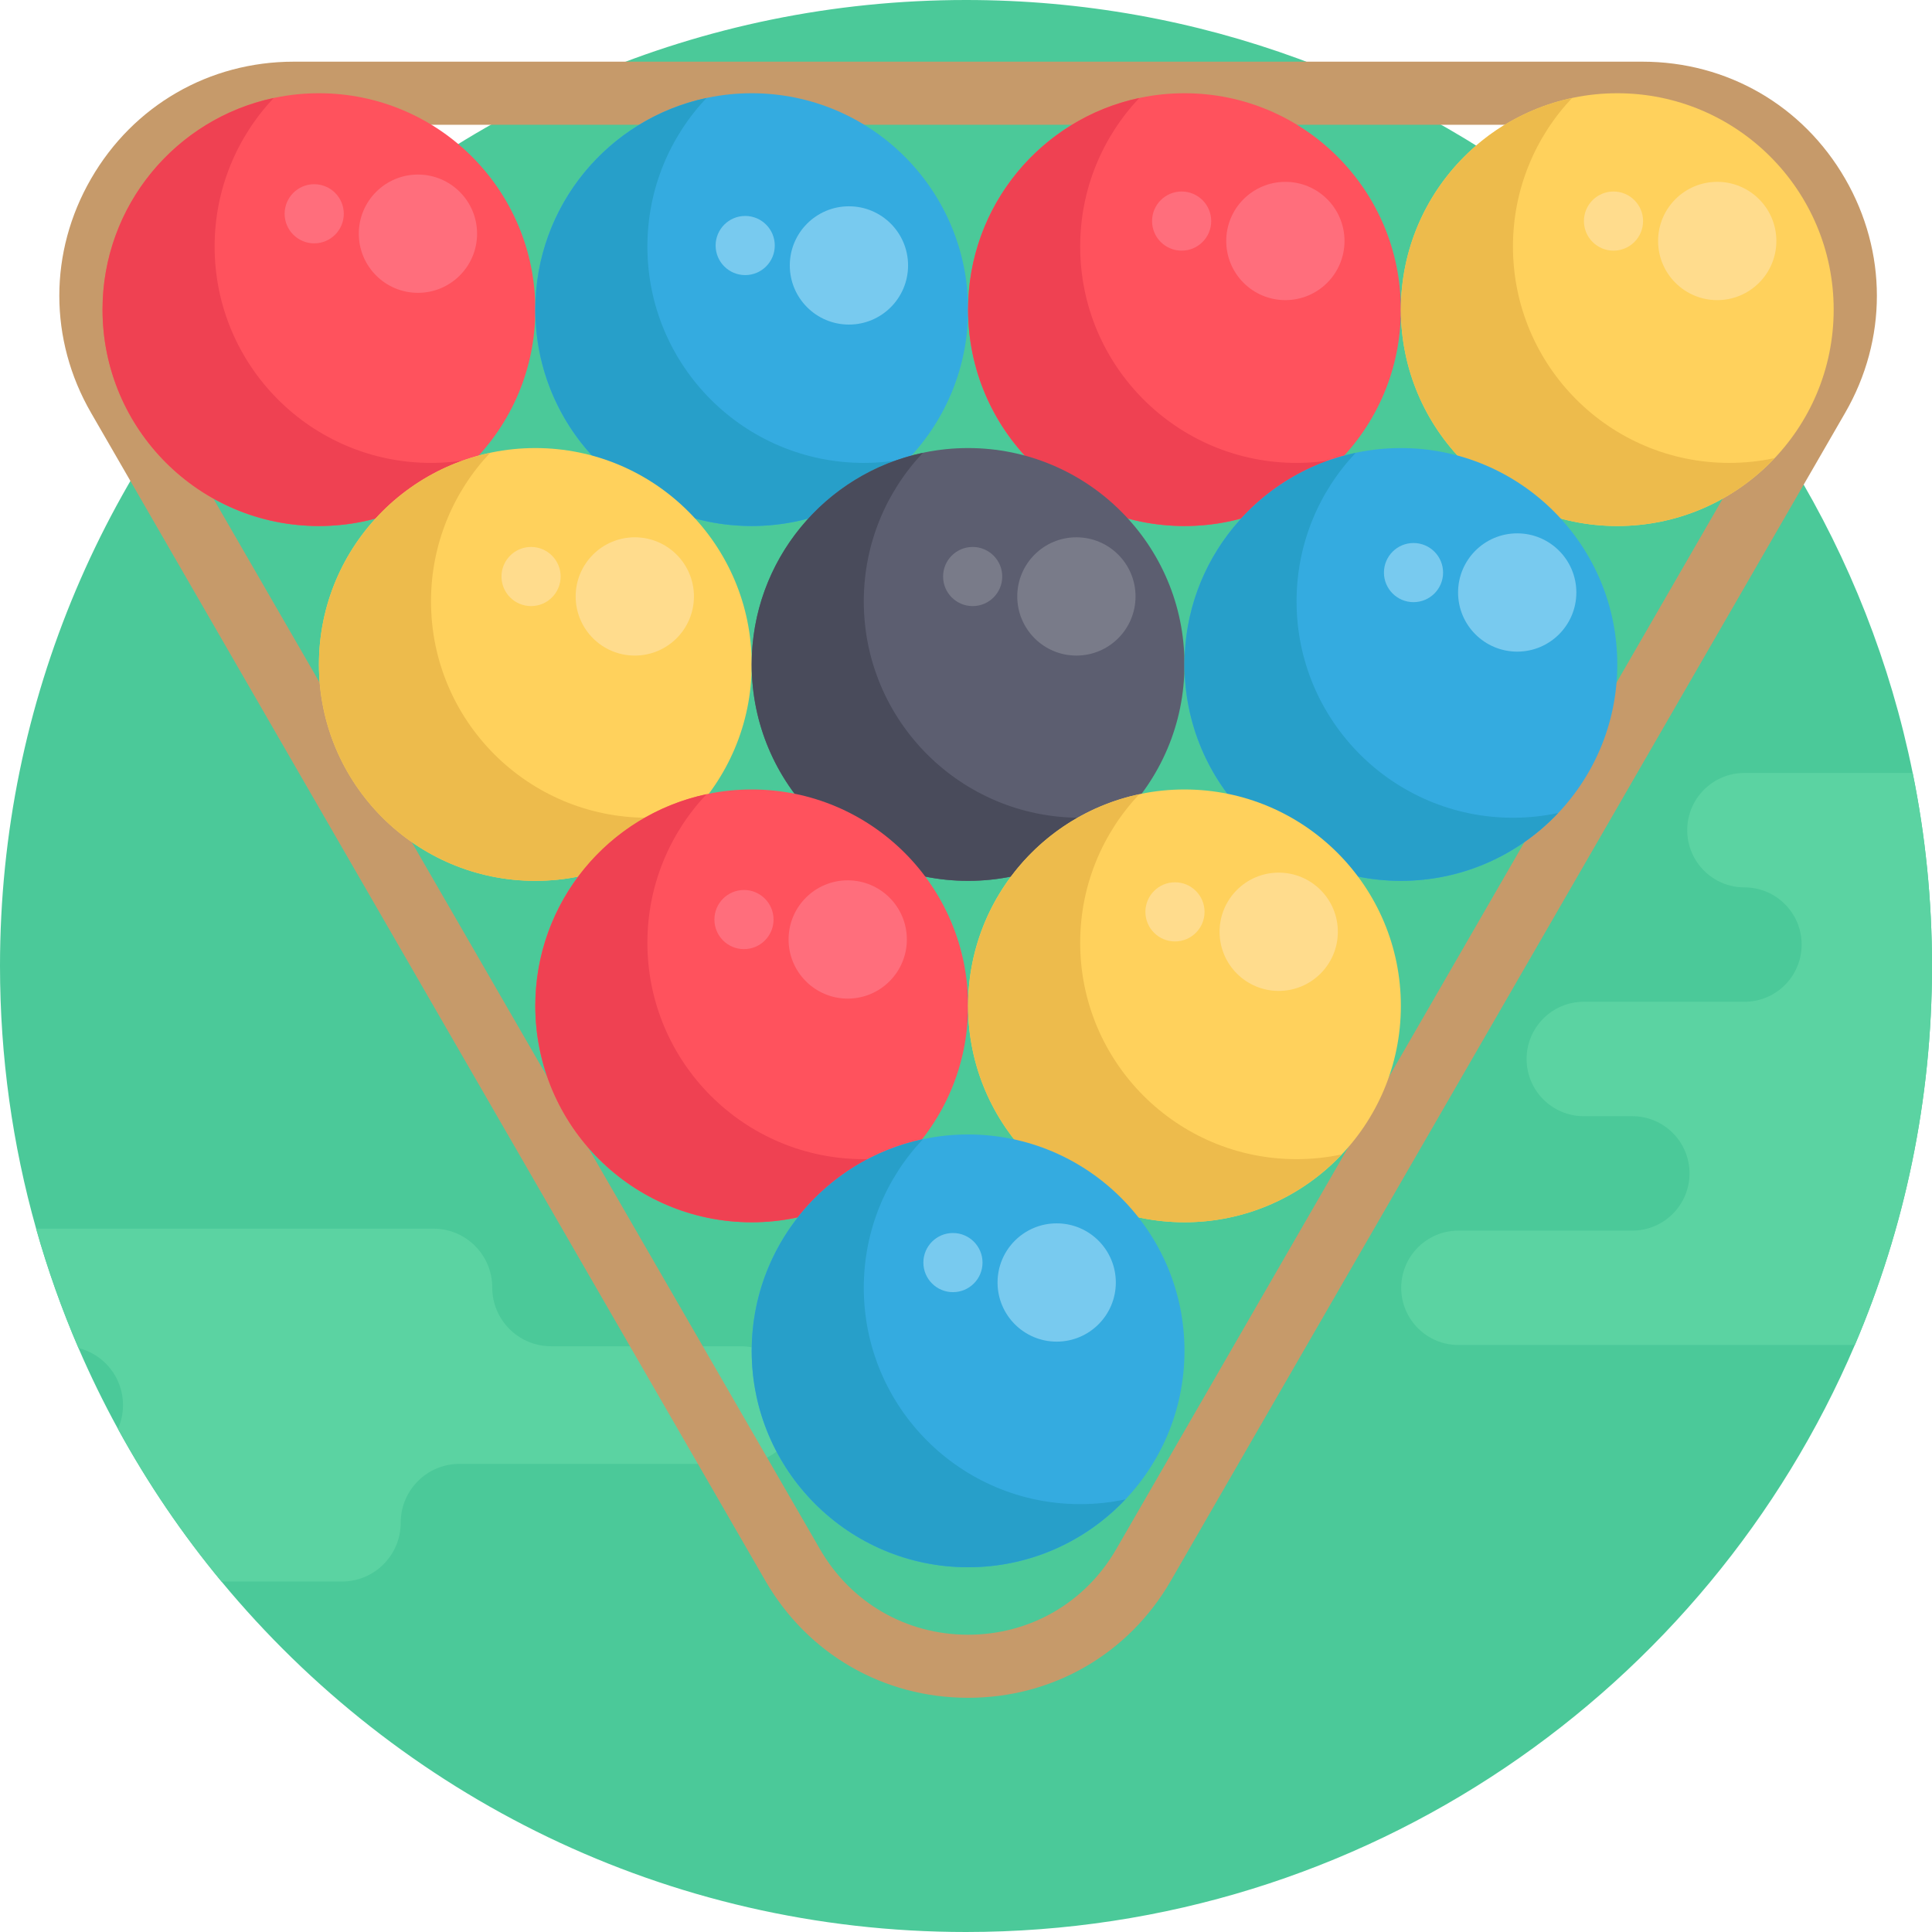 <?xml version="1.0" encoding="iso-8859-1"?>
<!-- Generator: Adobe Illustrator 19.0.0, SVG Export Plug-In . SVG Version: 6.00 Build 0)  -->
<svg version="1.1" id="Capa_1" xmlns="http://www.w3.org/2000/svg" xmlns:xlink="http://www.w3.org/1999/xlink" x="0px" y="0px"
	 viewBox="0 0 512 512" style="enable-background:new 0 0 512 512;" xml:space="preserve">
<path style="fill:#4BC999;" d="M512,256c0,35.652-7.283,69.601-20.449,100.436C452.503,447.895,361.733,512,256,512
	c-79.402,0-150.35-36.143-197.308-92.881c-10.376-12.528-19.571-26.06-27.429-40.438c-3.814-6.959-7.304-14.106-10.47-21.441
	c-4.399-10.219-8.161-20.783-11.222-31.64C3.333,303.47,0,280.127,0,256C0,114.615,114.615,0,256,0
	c123.862,0,227.182,87.97,250.88,204.842C510.245,221.372,512,238.477,512,256z"/>
<path style="fill:#5BD3A2;" d="M211.843,372.36c0,4.295-1.745,8.192-4.566,11.013c-2.821,2.821-6.719,4.566-11.024,4.566h-74.47
	c-8.61,0-15.59,6.98-15.59,15.59c0,4.305-1.745,8.202-4.556,11.024c-2.821,2.821-6.719,4.566-11.024,4.566H58.692
	c-10.376-12.528-19.571-26.06-27.429-40.438c0.857-1.933,1.337-4.075,1.337-6.322c0-7.304-5.026-13.437-11.807-15.12
	c-4.399-10.219-8.161-20.783-11.222-31.64h105.284c8.61,0,15.59,6.98,15.59,15.579c0,4.305,1.745,8.202,4.566,11.024
	c2.821,2.821,6.719,4.566,11.024,4.566h50.218C204.863,356.77,211.843,363.75,211.843,372.36z"/>
<path style="fill:#C69A6A;" d="M256.557,449.937c-22.429,0-42.514-11.596-53.728-31.019L24.132,109.404
	C12.917,89.98,12.917,66.789,24.131,47.365s31.299-31.02,53.728-31.02h357.397c22.429,0,42.514,11.596,53.728,31.02
	c11.213,19.424,11.213,42.615,0,62.039L310.282,418.918C299.07,438.342,278.985,449.937,256.557,449.937z M77.858,33.065
	c-16.385,0-31.056,8.471-39.25,22.66c-8.192,14.189-8.192,31.131,0,45.32l178.699,309.514c8.192,14.189,22.863,22.66,39.248,22.66
	c16.384,0,31.055-8.471,39.248-22.66l178.698-309.514l7.24,4.18l-7.24-4.18c8.193-14.189,8.193-31.131,0.001-45.32
	c-8.193-14.189-22.865-22.66-39.249-22.66C435.255,33.065,77.858,33.065,77.858,33.065z"/>
<circle style="fill:#FF525D;" cx="84.52" cy="82.056" r="57.346"/>
<path style="fill:#EF4152;" d="M114.222,122.674c-31.671,0-57.346-25.674-57.346-57.346c0-15.245,5.96-29.089,15.663-39.36
	C46.62,31.479,27.175,54.489,27.175,82.051c0,31.671,25.674,57.346,57.346,57.346c16.426,0,31.228-6.917,41.682-17.985
	C122.338,122.233,118.332,122.674,114.222,122.674z"/>
<circle style="fill:#34ABE0;" cx="199.21" cy="82.056" r="57.346"/>
<path style="fill:#279FC9;" d="M228.913,122.674c-31.671,0-57.346-25.674-57.346-57.346c0-15.245,5.96-29.089,15.663-39.36
	c-25.919,5.511-45.364,28.522-45.364,56.083c0,31.671,25.674,57.346,57.346,57.346c16.426,0,31.228-6.917,41.682-17.985
	C237.029,122.233,233.023,122.674,228.913,122.674z"/>
<circle style="fill:#FF525D;" cx="313.898" cy="82.056" r="57.346"/>
<path style="fill:#EF4152;" d="M343.604,122.674c-31.671,0-57.346-25.674-57.346-57.346c0-15.245,5.96-29.089,15.663-39.36
	c-25.919,5.511-45.364,28.522-45.364,56.083c0,31.671,25.674,57.346,57.346,57.346c16.426,0,31.228-6.917,41.682-17.985
	C351.72,122.233,347.714,122.674,343.604,122.674z"/>
<circle style="fill:#FFD15C;" cx="428.596" cy="82.056" r="57.346"/>
<path style="fill:#EDBB4C;" d="M458.295,122.674c-31.671,0-57.346-25.674-57.346-57.346c0-15.245,5.96-29.089,15.663-39.36
	c-25.919,5.511-45.364,28.522-45.364,56.083c0,31.671,25.674,57.346,57.346,57.346c16.426,0,31.228-6.917,41.682-17.985
	C466.411,122.233,462.405,122.674,458.295,122.674z"/>
<circle style="fill:#FFD15C;" cx="141.866" cy="176.086" r="57.346"/>
<path style="fill:#EDBB4C;" d="M171.567,216.711c-31.671,0-57.346-25.674-57.346-57.346c0-15.245,5.96-29.089,15.663-39.36
	c-25.919,5.511-45.364,28.522-45.364,56.083c0,31.671,25.674,57.346,57.346,57.346c16.426,0,31.228-6.917,41.682-17.985
	C179.683,216.27,175.678,216.711,171.567,216.711z"/>
<circle style="fill:#5C5E70;" cx="256.554" cy="176.086" r="57.346"/>
<path style="fill:#494B5B;" d="M286.258,216.711c-31.671,0-57.346-25.674-57.346-57.346c0-15.245,5.96-29.089,15.663-39.36
	c-25.919,5.511-45.364,28.522-45.364,56.083c0,31.671,25.674,57.346,57.346,57.346c16.426,0,31.228-6.917,41.682-17.985
	C294.374,216.27,290.369,216.711,286.258,216.711z"/>
<circle style="fill:#34ABE0;" cx="371.252" cy="176.086" r="57.346"/>
<path style="fill:#279FC9;" d="M400.949,216.711c-31.671,0-57.346-25.674-57.346-57.346c0-15.245,5.96-29.089,15.663-39.36
	c-25.919,5.511-45.364,28.522-45.364,56.083c0,31.671,25.674,57.346,57.346,57.346c16.426,0,31.228-6.917,41.682-17.985
	C409.065,216.27,405.06,216.711,400.949,216.711z"/>
<circle style="fill:#FF525D;" cx="199.21" cy="266.564" r="57.346"/>
<path style="fill:#EF4152;" d="M228.913,307.19c-31.671,0-57.346-25.674-57.346-57.346c0-15.245,5.96-29.089,15.663-39.36
	c-25.919,5.511-45.364,28.522-45.364,56.083c0,31.671,25.674,57.346,57.346,57.346c16.426,0,31.228-6.917,41.682-17.985
	C237.029,306.749,233.023,307.19,228.913,307.19z"/>
<circle style="fill:#FFD15C;" cx="313.898" cy="266.564" r="57.346"/>
<path style="fill:#EDBB4C;" d="M343.604,307.19c-31.671,0-57.346-25.674-57.346-57.346c0-15.245,5.96-29.089,15.663-39.36
	c-25.919,5.511-45.364,28.522-45.364,56.083c0,31.671,25.674,57.346,57.346,57.346c16.426,0,31.228-6.917,41.682-17.985
	C351.72,306.749,347.714,307.19,343.604,307.19z"/>
<circle style="fill:#34ABE0;" cx="256.554" cy="357.992" r="57.346"/>
<path style="fill:#279FC9;" d="M286.258,398.614c-31.671,0-57.346-25.674-57.346-57.346c0-15.245,5.96-29.089,15.663-39.36
	c-25.919,5.511-45.364,28.522-45.364,56.083c0,31.671,25.674,57.346,57.346,57.346c16.426,0,31.228-6.917,41.682-17.985
	C294.374,398.173,290.369,398.614,286.258,398.614z"/>
<path style="fill:#5BD3A2;" d="M512,256c0,35.652-7.283,69.601-20.449,100.436H386.497c-4.19,0-7.973-1.693-10.721-4.441
	c-2.748-2.738-4.441-6.531-4.441-10.71c0-8.38,6.792-15.161,15.161-15.161h46.08c4.19,0,7.983-1.703,10.721-4.441
	c2.748-2.748,4.441-6.541,4.441-10.721c0-8.37-6.781-15.161-15.161-15.161h-12.863c-4.18,0-7.973-1.703-10.71-4.441
	c-2.748-2.748-4.441-6.541-4.441-10.721c0-8.37,6.781-15.161,15.151-15.161h42.58c4.19,0,7.983-1.693,10.721-4.441
	c2.748-2.738,4.441-6.531,4.441-10.721s-1.693-7.973-4.441-10.71c-2.738-2.748-6.531-4.441-10.721-4.441
	c-4.18,0-7.973-1.693-10.721-4.441c-2.738-2.748-4.441-6.531-4.441-10.721c0-8.38,6.792-15.161,15.161-15.161h44.586
	C510.245,221.372,512,238.477,512,256z"/>
<g>
	<circle style="fill:#FFDC8D;" cx="455.084" cy="63.864" r="15.672"/>
	<circle style="fill:#FFDC8D;" cx="427.593" cy="58.587" r="7.837"/>
	<circle style="fill:#FFDC8D;" cx="338.871" cy="246.93" r="15.672"/>
	<circle style="fill:#FFDC8D;" cx="311.38" cy="241.654" r="7.837"/>
	<circle style="fill:#FFDC8D;" cx="168.229" cy="158.062" r="15.672"/>
	<circle style="fill:#FFDC8D;" cx="140.737" cy="152.785" r="7.837"/>
</g>
<g>
	<circle style="fill:#797B89;" cx="285.257" cy="158.062" r="15.672"/>
	<circle style="fill:#797B89;" cx="257.766" cy="152.785" r="7.837"/>
</g>
<g>
	<circle style="fill:#78CAEF;" cx="224.977" cy="70.343" r="15.672"/>
	<circle style="fill:#78CAEF;" cx="197.486" cy="65.066" r="7.837"/>
	<circle style="fill:#78CAEF;" cx="280.033" cy="339.874" r="15.672"/>
	<circle style="fill:#78CAEF;" cx="252.541" cy="334.597" r="7.837"/>
	<circle style="fill:#78CAEF;" cx="402.077" cy="157.017" r="15.672"/>
	<circle style="fill:#78CAEF;" cx="374.596" cy="151.74" r="7.837"/>
</g>
<g>
	<circle style="fill:#FF6E7C;" cx="340.637" cy="63.864" r="15.672"/>
	<circle style="fill:#FF6E7C;" cx="313.145" cy="58.587" r="7.837"/>
	<circle style="fill:#FF6E7C;" cx="110.759" cy="61.931" r="15.672"/>
	<circle style="fill:#FF6E7C;" cx="83.268" cy="56.654" r="7.837"/>
	<circle style="fill:#FF6E7C;" cx="224.653" cy="248.968" r="15.672"/>
	<circle style="fill:#FF6E7C;" cx="197.162" cy="243.691" r="7.837"/>
</g>
<g>
</g>
<g>
</g>
<g>
</g>
<g>
</g>
<g>
</g>
<g>
</g>
<g>
</g>
<g>
</g>
<g>
</g>
<g>
</g>
<g>
</g>
<g>
</g>
<g>
</g>
<g>
</g>
<g>
</g>
</svg>
